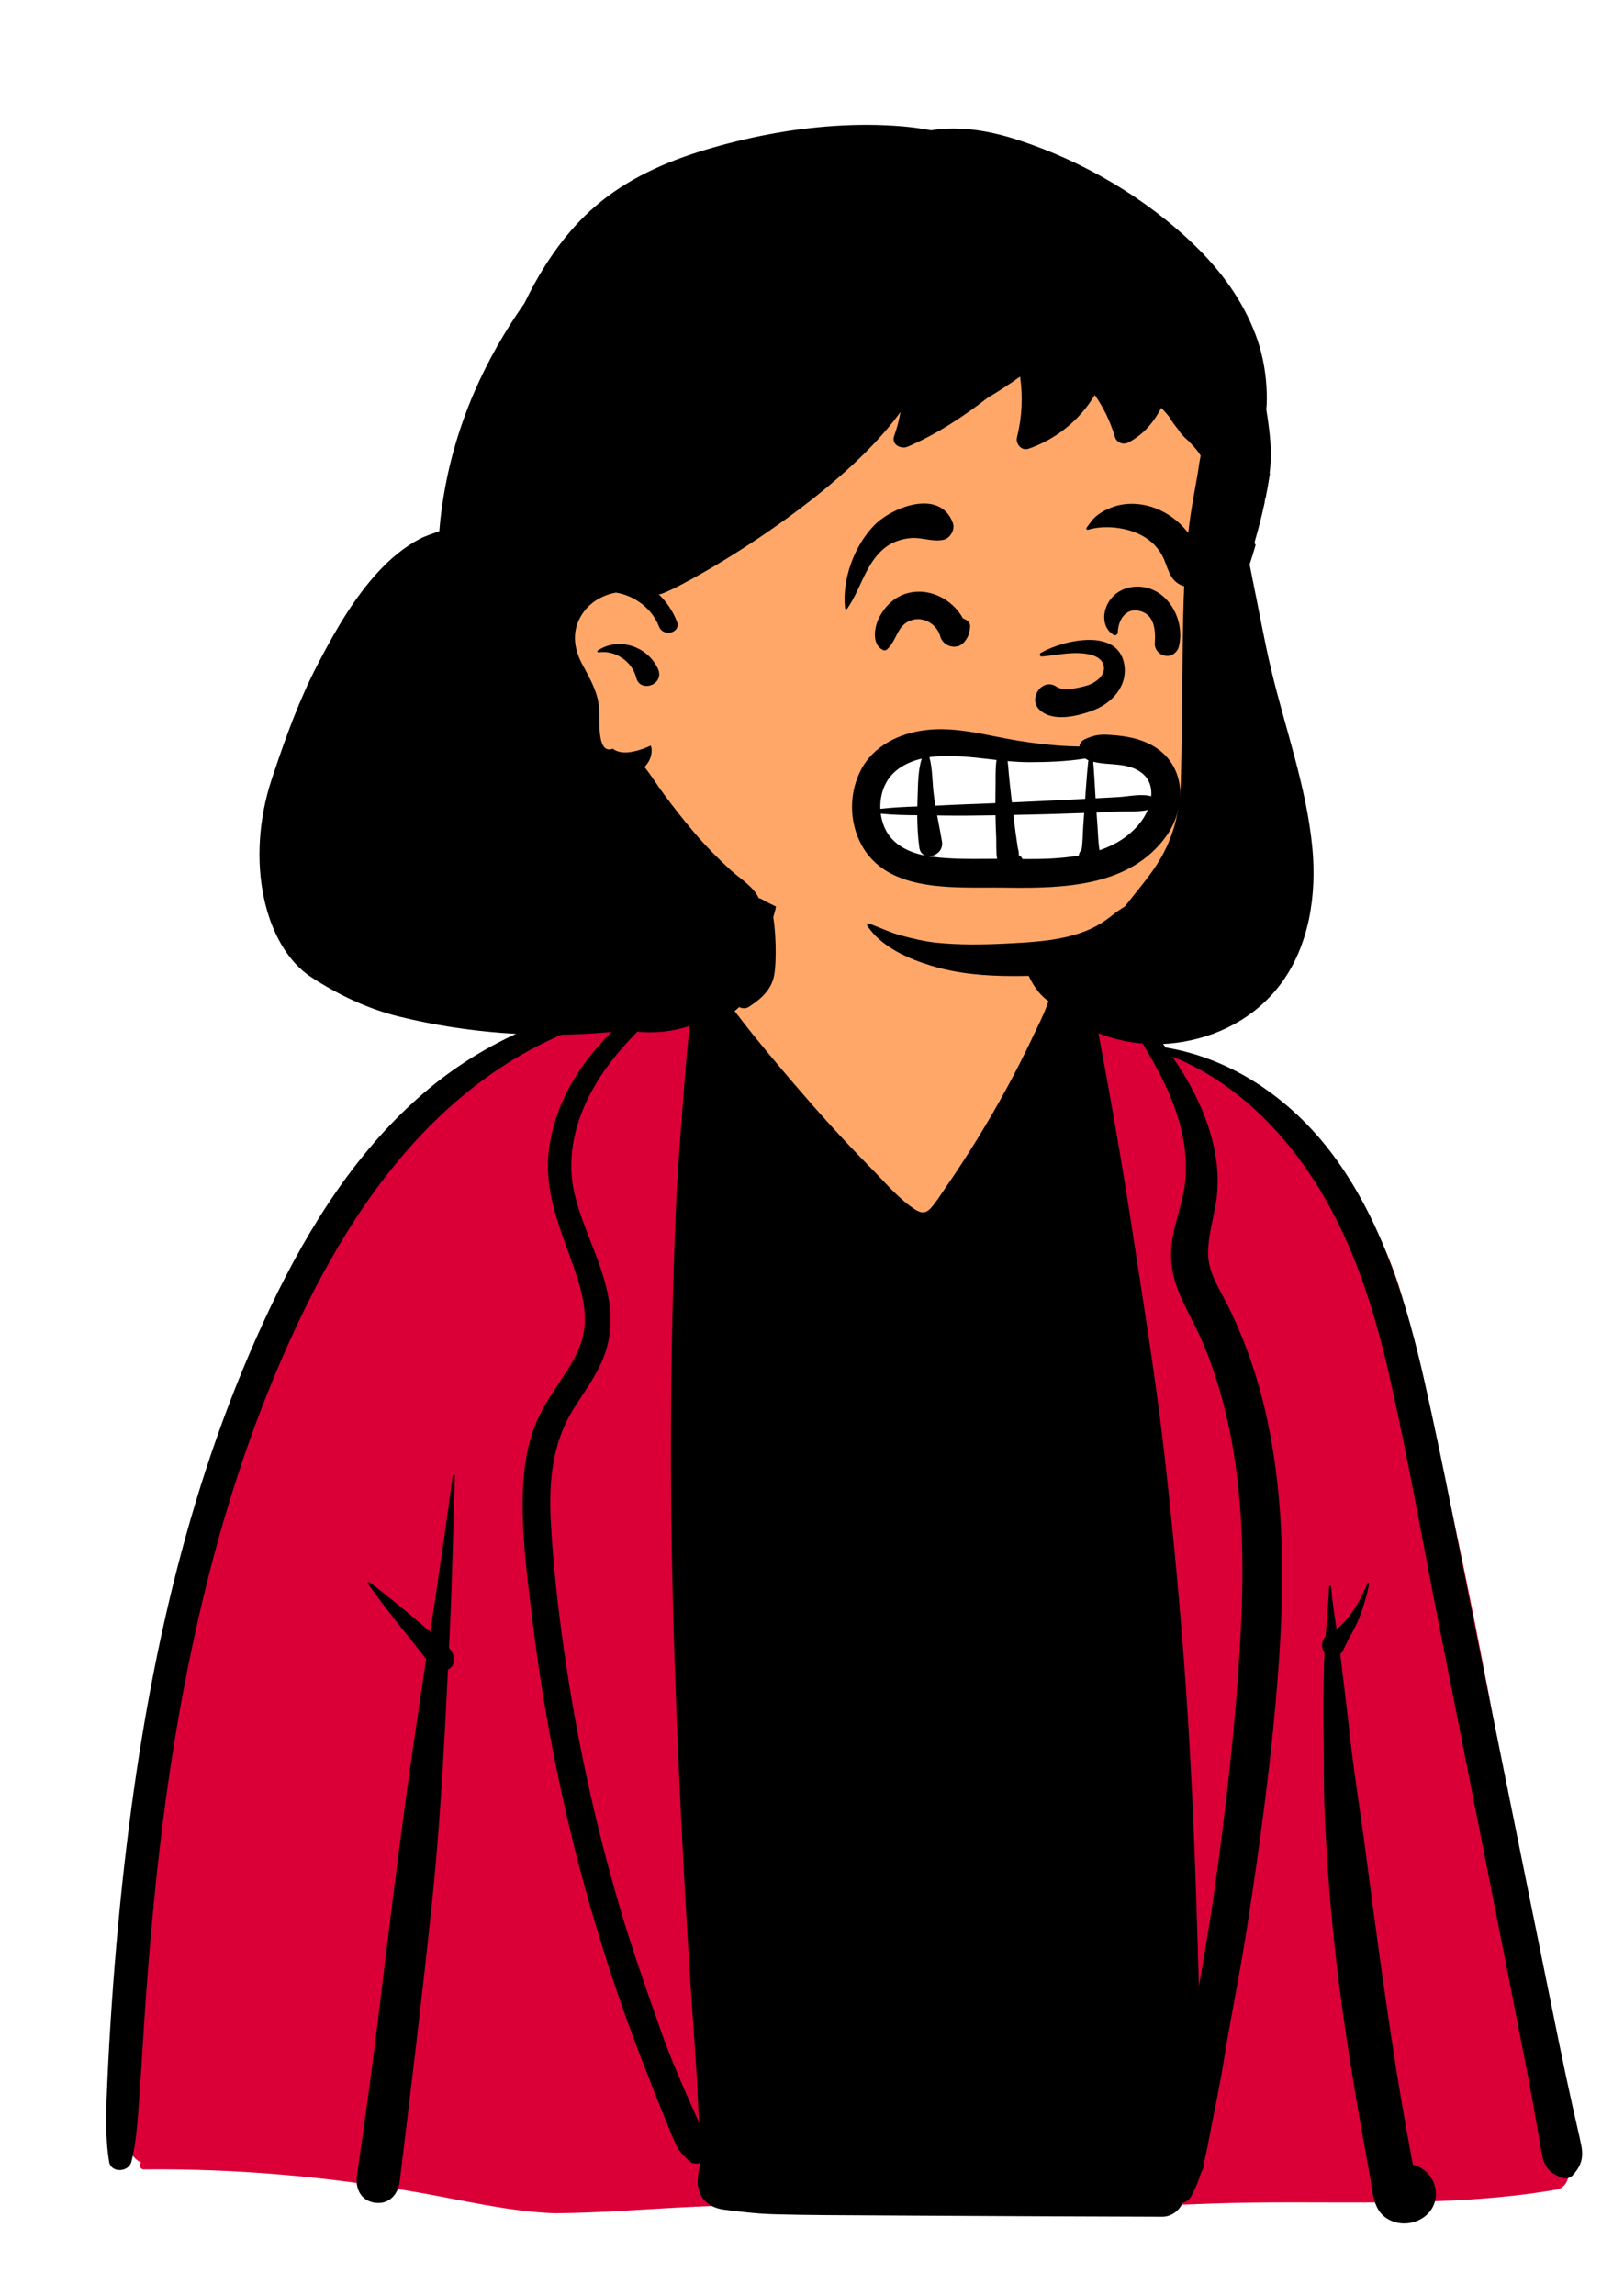 <svg width="184" height="260" viewBox="0 0 184 260" fill="none" xmlns="http://www.w3.org/2000/svg">
<g filter="url(#filter0_d_16_20351)">
<path fill-rule="evenodd" clip-rule="evenodd" d="M159.399 145.162C156.466 131.263 146.066 120.478 132.078 115.105C129.39 113.584 126.783 107.056 123.17 105.861C122.591 105.669 123.505 107.194 123.17 107.285C121.975 107.61 120.636 107.644 119.316 106.471C116.958 104.374 116.218 98.248 114.785 95.48C107.223 80.878 88.344 86.591 85.814 102.733C84.051 103.883 81.558 104.896 79.638 105.823C77.661 106.777 75.923 109.088 73.885 109.914C72.068 110.651 69.073 110.129 67.241 110.772C58.817 113.728 51.682 117.458 46.088 125.016C44.91 126.61 43.581 128.57 42.508 130.18C36.979 136.548 33.138 143.686 29.6 151.344C19.703 173.821 17.011 198.708 14.596 222.926C14.651 227.164 11.84 238.913 15.998 240.945C15.749 241.202 15.839 241.72 16.3 241.716C26.841 241.609 37.357 242.553 47.734 244.388C52.741 245.273 57.721 246.487 62.821 246.686C73.408 246.613 83.957 244.839 94.53 246.518C107.24 246.518 122.687 246.147 136.827 245.604C150.042 245.095 163.329 246.243 176.38 243.995C177.413 243.831 177.918 242.571 177.701 241.668C176.17 236.086 175.418 230.341 174.559 224.628C174.73 220.964 174.424 217.138 173.069 213.725C169.528 190.684 164.989 167.793 159.399 145.162Z" fill="#FFA769"/>
<path fill-rule="evenodd" clip-rule="evenodd" d="M123.17 107.37C123.505 107.279 122.591 105.754 123.17 105.945C126.783 107.141 129.39 113.669 132.078 115.19C146.066 120.563 156.466 131.348 159.399 145.247C164.989 167.878 169.528 190.769 173.069 213.81C174.424 217.223 174.73 221.048 174.559 224.713L174.694 225.615C175.499 231.03 176.25 236.465 177.701 241.752C177.918 242.656 177.413 243.916 176.38 244.08C163.477 246.303 150.344 245.206 137.278 245.672L134.554 245.774C121.047 246.271 106.562 246.603 94.53 246.603C83.957 244.923 73.408 246.698 62.821 246.771C57.721 246.572 52.741 245.358 47.734 244.472C37.357 242.638 26.841 241.694 16.3 241.8C15.839 241.805 15.749 241.287 15.998 241.03C11.84 238.998 14.651 227.248 14.596 223.011L14.815 220.83C17.179 197.302 20 173.232 29.6 151.429L29.888 150.809C33.347 143.385 37.128 136.461 42.508 130.265L42.837 129.772C43.845 128.266 45.028 126.535 46.088 125.101C51.682 117.543 58.817 113.813 67.241 110.857C69.073 110.214 72.068 110.736 73.885 109.999C75.791 109.226 77.435 107.154 79.257 106.109L79.257 113.908L105.624 139.891L120.578 116.952L122.099 107.557C122.465 107.534 122.824 107.464 123.17 107.37Z" fill="#DA0037"/>
<path fill-rule="evenodd" clip-rule="evenodd" d="M155.134 175.448C154.855 176.803 154.464 178.157 153.944 179.44C153.444 180.679 152.69 181.788 152.17 183.012C152.1 183.177 151.986 183.302 151.849 183.397L151.892 183.73V183.73L151.931 184.063C152.19 186.309 152.482 188.549 152.734 190.795L152.857 191.919C153.353 196.608 154.137 201.275 154.745 205.952C155.341 210.532 155.947 215.112 156.596 219.686C157.266 224.401 157.948 229.11 158.744 233.806C159.081 235.789 159.432 237.771 159.797 239.751L160.08 241.267C162.987 241.966 163.781 246.02 160.821 247.516C159.478 248.193 157.752 248.03 156.644 246.967C155.494 245.859 155.446 243.862 155.179 242.361L154.922 240.967C152.997 230.483 151.326 219.879 150.545 209.247C150.344 206.502 150.175 203.754 150.066 201.004C149.961 198.418 150.011 195.832 149.971 193.245L149.958 192.54C149.897 189.782 149.947 187.028 150.019 184.27C150.028 183.934 150.042 183.598 150.059 183.259C149.962 183.145 149.892 183.01 149.863 182.879L149.825 182.706C149.73 182.26 149.837 181.738 150.18 181.419C150.328 179.54 150.522 177.663 150.575 175.786C150.579 175.632 150.801 175.636 150.814 175.786C150.938 177.384 151.187 178.986 151.437 180.586C153.04 179.297 154.225 177.17 154.925 175.391C154.975 175.262 155.164 175.308 155.134 175.448ZM117.194 100.752C117.461 101.97 117.987 103.063 118.692 104.079C119.028 104.565 119.411 105.018 119.869 105.396C120.262 105.719 120.71 105.93 121.128 106.212C121.737 106.116 122.373 106.347 122.799 106.795L122.732 106.14C122.711 105.929 123.062 105.886 123.102 106.091C124.95 115.416 126.636 124.747 128.095 134.14L128.734 138.288L129.336 142.182C130.335 148.671 131.302 155.157 132.03 161.693C133 170.416 133.815 179.161 134.411 187.92C135.009 196.739 135.376 205.565 135.638 214.402C135.704 216.63 135.774 218.855 135.841 221.083L136.292 218.419C136.743 215.756 137.184 213.089 137.563 210.414C138.921 200.837 140.007 191.193 140.537 181.535C141.024 172.696 140.861 163.682 138.613 155.071C138.047 152.905 137.354 150.773 136.517 148.695C135.706 146.675 134.599 144.802 133.726 142.811C132.712 140.495 132.408 138.309 132.93 135.816C133.386 133.643 134.187 131.599 134.33 129.363C134.599 125.212 133.249 121.192 131.341 117.559C130.838 116.602 130.308 115.657 129.754 114.72C128.079 111.891 126.19 109.164 124.23 106.55C124.124 106.41 124.348 106.256 124.462 106.37C126.249 108.137 128.204 109.874 129.812 111.804C130.593 112.742 131.356 113.7 132.078 114.683C140.005 116.008 146.816 120.947 151.473 127.469C156.756 134.871 159.429 143.779 161.407 152.552C163.606 162.302 165.461 172.14 167.436 181.938C169.481 192.077 171.516 202.215 173.573 212.352C174.596 217.384 175.619 222.416 176.639 227.451C177.156 230 177.7 232.542 178.268 235.083C178.559 236.384 178.872 237.684 179.143 238.99C179.447 240.464 179.163 241.406 178.166 242.488C177.799 242.89 177.218 242.884 176.761 242.67L176.619 242.603L176.481 242.536C175.916 242.259 175.473 241.971 175.122 241.353C174.735 240.675 174.674 239.922 174.541 239.168C174.296 237.779 174.053 236.391 173.808 235C173.442 232.92 173.044 230.847 172.638 228.773L170.605 218.412C170.063 215.65 169.52 212.888 168.974 210.126C167.024 200.252 165.072 190.38 163.12 180.508C161.246 171.028 159.587 161.484 157.454 152.06L157.332 151.529L157.209 150.999C155.301 142.874 152.636 135.015 147.799 128.131C144.076 122.837 138.907 118.109 132.818 115.716C133.247 116.333 133.659 116.963 134.052 117.606C136.519 121.638 138.321 126.425 137.899 131.227C137.692 133.573 136.8 135.879 136.885 138.244C136.963 140.345 138.262 142.19 139.16 144.018C141.199 148.161 142.674 152.563 143.624 157.079C145.532 166.148 145.526 175.48 144.868 184.686C144.154 194.694 142.798 204.699 141.254 214.609C140.462 219.692 139.407 224.733 138.6 229.807C138.201 232.309 137.658 234.806 137.182 237.295L136.956 238.485C136.829 239.145 136.697 239.803 136.545 240.454L136.452 240.844V240.914C136.447 241.393 136.316 241.791 136.105 242.108C135.816 243.035 135.457 243.94 134.979 244.809C134.734 245.253 134.379 245.502 133.992 245.593C133.604 246.483 132.723 247.167 131.671 247.163L117.835 247.111C109.798 247.079 101.761 247.026 93.725 246.981C91.697 246.971 89.671 246.933 87.645 246.88C85.745 246.827 83.924 246.599 82.046 246.362C79.925 246.096 78.776 244.593 79.093 242.473C79.162 242.006 79.238 241.541 79.31 241.076C78.888 241.216 78.385 241.15 78.045 240.819L77.726 240.506C77.284 240.069 76.888 239.639 76.608 239.056C76.319 238.456 76.084 237.822 75.828 237.209C75.277 235.89 74.74 234.567 74.218 233.237C73.173 230.579 72.127 227.909 71.155 225.223C69.231 219.903 67.528 214.503 66.047 209.042C63.406 199.299 61.496 189.368 60.292 179.347L60.004 176.959L59.92 176.254C59.463 172.37 59.079 168.426 59.261 164.551C59.373 162.124 59.749 159.679 60.655 157.413C61.492 155.323 62.782 153.535 64.01 151.667L64.15 151.451L64.292 151.23C65.365 149.533 66.219 147.759 66.262 145.698C66.305 143.607 65.696 141.572 65.015 139.614L64.846 139.131L64.732 138.811C63.283 134.765 61.635 130.776 62.178 126.372C62.981 119.888 66.911 114.662 71.855 110.631C67.458 111.502 63.106 113.222 59.265 115.403C54.729 117.982 50.645 121.385 47.123 125.225C40.468 132.482 35.717 141.19 31.828 150.181C27.756 159.59 24.737 169.45 22.462 179.438C20.174 189.484 18.642 199.69 17.596 209.936C17.075 215.036 16.665 220.148 16.325 225.263C16.152 227.884 16.021 230.509 15.818 233.125C15.615 235.74 15.524 238.394 14.886 240.939C14.588 242.125 12.579 242.245 12.364 240.939C11.886 238.022 12.019 235.006 12.153 232.052L12.165 231.783C12.296 228.841 12.467 225.902 12.67 222.962C13.084 216.953 13.637 210.953 14.36 204.971C16.893 183.976 21.564 163.09 30.727 143.925C35.041 134.898 40.578 126.127 48.281 119.609C51.949 116.509 56.083 114.034 60.539 112.242C64.523 110.637 68.571 109.879 72.805 109.881C74.928 108.253 77.208 106.835 79.485 105.624C79.623 105.55 79.766 105.728 79.652 105.842C79.593 105.899 79.536 105.958 79.477 106.013C79.735 106.03 80.001 106.15 80.24 106.402C81.076 107.279 81.782 108.376 82.413 109.515C83.375 110.716 84.292 111.956 85.251 113.144C86.787 115.046 88.359 116.921 89.95 118.781C92.621 121.906 95.38 124.973 98.258 127.916L98.738 128.405C100.23 129.917 101.74 131.726 103.504 132.922L103.598 132.985C104.343 133.47 104.87 133.558 105.505 132.833C106.082 132.174 106.562 131.409 107.056 130.682L107.17 130.515C109.69 126.852 112.027 123.054 114.142 119.144C115.106 117.365 116.023 115.56 116.893 113.734L117.152 113.186C117.626 112.18 118.139 111.193 118.53 110.157C118.62 109.915 118.709 109.672 118.796 109.431C117.465 108.558 116.434 106.668 116.06 105.189C115.671 103.652 115.868 102.075 116.561 100.67C116.692 100.406 117.131 100.471 117.194 100.752ZM51.535 163.192C51.351 169.034 51.239 174.882 50.964 180.719L50.869 182.712C51.298 183.19 51.549 183.741 51.349 184.498C51.271 184.788 51.04 185.05 50.753 185.147L50.663 187C50.256 195.336 49.778 203.656 48.904 211.971C47.812 222.378 46.549 232.768 45.288 243.156C45.108 244.627 44.085 245.794 42.494 245.578C40.885 245.36 40.232 243.959 40.443 242.499C41.273 236.769 42.072 231.035 42.771 225.287L43.568 218.737C44.567 210.55 45.589 202.364 46.767 194.203C47.259 190.792 47.77 187.383 48.283 183.974L48.104 183.741C47.37 182.788 46.612 181.856 45.862 180.918C44.421 179.109 43 177.314 41.679 175.42C41.613 175.325 41.747 175.186 41.842 175.258C43.692 176.625 45.444 178.088 47.206 179.574L48.748 180.88C49.636 174.989 50.514 169.097 51.298 163.192C51.317 163.044 51.539 163.033 51.535 163.192ZM78.157 107.285C77.043 108.336 75.904 109.363 74.782 110.407L74.371 110.791L73.962 111.177C71.99 113.048 70.101 114.995 68.527 117.232C65.637 121.338 63.915 126.345 65.117 131.358C66.114 135.511 68.402 139.275 69.017 143.532C69.325 145.664 69.176 147.808 68.373 149.822C67.553 151.876 66.243 153.637 65.066 155.49C62.51 159.519 62.161 163.94 62.415 168.607C62.681 173.48 63.241 178.356 63.932 183.186C65.33 192.971 67.439 202.655 70.23 212.138C71.626 216.887 73.276 221.535 74.918 226.202C75.735 228.524 76.688 230.792 77.671 233.049C78.188 234.237 78.719 235.418 79.257 236.598C79.058 234.933 79.058 233.223 78.961 231.568C78.822 229.196 78.644 226.829 78.482 224.46C78.15 219.652 77.855 214.839 77.59 210.027C76.654 192.865 75.966 175.689 76.016 158.5C76.042 149.904 76.217 141.309 76.587 132.721C76.76 128.677 77.096 124.637 77.399 120.599L77.464 119.734C77.732 116.109 78.053 112.476 78.604 108.883C78.441 108.515 78.299 108.142 78.194 107.759L78.157 107.615L78.184 107.619C78.159 107.507 78.15 107.395 78.157 107.285ZM87.786 92.516C87.809 92.417 87.951 92.425 87.976 92.516C88.604 94.63 88.382 96.954 87.841 99.081C87.55 100.233 87.135 101.351 86.635 102.429L86.46 102.806C86.031 103.724 85.547 104.67 84.712 105.242C84.364 105.48 83.74 105.495 83.392 105.242L83.214 105.107C83.185 105.084 83.156 105.061 83.128 105.037C82.802 104.764 82.642 104.162 82.792 103.764C83.178 102.739 84.055 101.987 84.661 101.074C85.198 100.262 85.674 99.406 86.068 98.516C86.92 96.591 87.302 94.547 87.786 92.516Z" fill="black"/>
<path fill-rule="evenodd" clip-rule="evenodd" d="M114.276 30.68C90.013 29.793 66.828 46.141 59.022 69.247C58.455 71.06 60.22 72.753 62.001 72.447C60.18 81.641 64.161 94.018 74.531 95.323C76.655 95.591 78.79 95.436 80.917 95.632C82.813 95.806 93.134 101.627 96.999 102.99C105.135 105.84 125.611 105.318 133.756 102.99C134.052 103.667 140.378 77.661 141.818 69.598C142.344 66.104 137.544 63.518 137.898 59.918C138.352 55.294 143.748 49.656 142.095 45.253C137.738 34.048 125.092 30.922 114.276 30.68Z" fill="#FFA769"/>
<path fill-rule="evenodd" clip-rule="evenodd" d="M102.226 10.311C103.316 10.402 104.412 10.556 105.49 10.759C108.764 10.222 112.152 10.818 115.327 11.852C122.762 14.272 129.92 18.473 135.523 23.958C138.407 26.782 140.767 30.034 142.219 33.818C142.957 35.736 143.372 37.785 143.493 39.837L143.506 40.085C143.54 40.766 143.555 41.583 143.474 42.392C143.733 44.024 143.965 45.67 143.982 47.322C143.99 48.086 143.941 48.85 143.848 49.608L143.88 49.681V49.681C143.745 50.586 143.585 51.488 143.402 52.385L143.356 52.445C143.331 52.627 143.302 52.809 143.275 52.991C143.175 53.452 143.071 53.912 142.961 54.371C142.722 55.363 142.458 56.349 142.174 57.33C142.124 57.502 142.172 57.637 142.265 57.726C142.058 58.472 141.831 59.213 141.58 59.945C141.703 60.586 141.828 61.227 141.96 61.866C142.649 65.188 143.233 68.532 144.017 71.835C145.607 78.539 148.023 85.135 148.687 92.028C149.204 97.373 148.346 103.216 145.032 107.583C142.175 111.345 137.878 113.566 133.238 114.158C131.018 114.443 128.741 114.312 126.57 113.75L126.333 113.688C125.245 113.394 123.862 112.934 122.851 112.195C121.755 111.808 120.72 111.093 120.095 110.396C119.244 109.443 118.314 107.813 118.546 106.459C117.279 106.562 116.003 106.592 114.749 106.587C111.658 106.581 108.54 106.336 105.568 105.436C102.916 104.633 99.825 103.29 98.256 100.868C98.183 100.754 98.305 100.589 98.433 100.634C99.701 101.08 100.885 101.682 102.192 102.022C103.479 102.356 104.765 102.671 106.091 102.809C108.683 103.076 111.315 103.04 113.916 102.912L114.809 102.865C117.592 102.716 120.469 102.503 123.072 101.458C124.094 101.048 125.039 100.477 125.901 99.797L126.036 99.689C126.498 99.313 126.975 98.996 127.459 98.696C127.529 98.607 127.599 98.518 127.668 98.427C128.771 97.009 129.956 95.642 130.949 94.143C132.922 91.169 133.683 88.08 133.786 84.533C133.894 80.79 133.907 77.041 133.951 73.297L133.968 72.049C134.024 67.767 134.033 63.47 134.362 59.199C134.513 57.214 134.729 55.239 135.061 53.278L135.133 52.858L135.669 49.834C135.798 49.105 135.873 48.354 136.038 47.629C135.853 47.325 135.639 47.032 135.39 46.753C135.162 46.495 134.929 46.246 134.697 45.998L134.53 45.85C134.148 45.508 133.82 45.182 133.512 44.712L133.438 44.596V44.596C133.108 44.196 132.796 43.778 132.521 43.319L132.47 43.23V43.23C132.401 43.143 132.333 43.056 132.262 42.971C132.041 42.705 131.81 42.454 131.571 42.213C130.731 43.838 129.544 45.246 127.863 46.126C127.256 46.444 126.514 46.172 126.315 45.495C125.812 43.785 125.049 42.196 124.038 40.756C122.351 43.571 119.676 45.773 116.523 46.847C115.735 47.115 115.041 46.287 115.226 45.547C115.795 43.272 115.908 40.96 115.574 38.673C114.384 39.526 113.156 40.329 111.896 41.073C109.092 43.246 106.12 45.202 102.852 46.607C102.096 46.931 100.96 46.386 101.303 45.413C101.592 44.595 101.829 43.762 101.982 42.907L102.015 42.71C102.016 42.704 102.017 42.698 102.018 42.692C94.448 53.16 76.091 63.248 74.681 63.345L74.643 63.346V63.346C75.523 64.188 76.233 65.229 76.698 66.426C77.186 67.683 75.196 68.23 74.681 67.028L74.665 66.988C73.873 64.949 71.915 63.488 69.785 63.142C68.497 63.377 67.28 63.999 66.45 64.943C64.816 66.801 64.801 69.041 65.916 71.155L66.08 71.463C66.684 72.592 67.32 73.723 67.66 74.963C68.075 76.485 67.761 78.028 68.033 79.547L68.048 79.628C68.177 80.304 68.455 81.072 69.258 80.887C69.32 80.873 69.38 80.854 69.439 80.833C69.609 80.969 69.812 81.08 70.066 81.154C70.688 81.336 71.374 81.248 71.993 81.101C72.59 80.96 73.171 80.737 73.729 80.478C73.791 80.63 73.829 80.79 73.833 80.944C73.852 81.731 73.527 82.377 73.027 82.904C73.824 83.914 74.505 85.025 75.273 86.057C76.375 87.536 77.503 88.984 78.703 90.385C79.951 91.846 81.311 93.226 82.721 94.53C83.71 95.443 85.344 96.419 85.963 97.745C86.676 97.966 87.281 98.514 87.502 99.414C87.905 101.046 88.023 104.869 87.707 106.528C87.393 108.173 86.195 109.198 84.871 110.064C84.504 110.305 84.089 110.28 83.752 110.1C83.455 110.39 83.119 110.656 82.736 110.893C81.319 111.77 79.672 112.089 78.041 112.273C75.838 112.979 73.462 113.165 71.113 112.725C70.346 112.816 69.578 112.898 68.809 112.966C60.937 113.653 52.934 113.067 45.256 111.189C41.733 110.326 38.406 108.759 35.307 106.746C29.965 103.276 27.704 93.537 30.804 84.227L31.049 83.493C32.446 79.333 33.952 75.196 35.971 71.315L36.212 70.854C38.068 67.314 40.109 63.779 42.821 60.826C44.178 59.349 45.755 58.007 47.537 57.068C48.213 56.712 49.003 56.465 49.774 56.185L49.79 55.992V55.992L49.807 55.798C49.858 55.178 49.922 54.559 50.006 53.942C50.317 51.632 50.757 49.356 51.382 47.109C52.007 44.86 52.776 42.648 53.702 40.504C55.245 36.927 57.184 33.534 59.422 30.35C59.582 30.021 59.744 29.694 59.91 29.369C61.797 25.672 64.24 22.147 67.392 19.418C71.01 16.286 75.368 14.341 79.915 12.976C84.631 11.562 89.552 10.594 94.466 10.269C97.053 10.098 99.644 10.095 102.226 10.311ZM67.736 69.696C70.103 68.143 73.329 69.208 74.528 71.732C75.395 73.56 72.53 74.589 72.077 72.767C71.625 70.941 69.688 69.633 67.826 69.912C67.698 69.933 67.618 69.772 67.736 69.696Z" fill="black"/>
<path fill-rule="evenodd" clip-rule="evenodd" d="M101.859 81.116C104.166 79.726 112.791 80.745 119.566 81.116C124.946 81.411 128.789 80.827 130.018 81.655C132.797 83.526 131.447 92.573 126.659 93.81C121.871 95.047 104.122 96.775 101.062 93.81C98.001 90.845 97.719 83.61 101.859 81.116Z" fill="white"/>
<path fill-rule="evenodd" clip-rule="evenodd" d="M104.848 78.723C108.469 78.283 111.98 79.392 115.52 79.952C117.389 80.247 119.261 80.467 121.153 80.549C121.533 80.566 121.914 80.575 122.295 80.583C122.33 80.248 122.518 79.94 122.924 79.755C123.757 79.377 124.424 79.207 125.339 79.244C126.176 79.277 127.016 79.363 127.841 79.514C129.338 79.788 130.842 80.412 131.937 81.494C134.472 83.999 134.086 88.023 132.128 90.752C128.081 96.39 120.696 96.652 114.372 96.578L113.788 96.571C108.029 96.488 99.789 97.347 97.173 90.793C96.211 88.382 96.344 85.588 97.522 83.276C98.928 80.519 101.885 79.083 104.848 78.723ZM122.837 88.111L122.785 88.113C120.13 88.215 117.475 88.287 114.819 88.334C114.898 89.017 114.979 89.7 115.072 90.381C115.145 90.917 115.223 91.452 115.304 91.987C115.338 92.213 115.464 92.564 115.429 92.789L115.416 92.877V92.877C115.552 92.939 115.676 93.038 115.768 93.183C115.8 93.233 115.823 93.283 115.846 93.333C117.909 93.349 120.129 93.309 122.231 92.934L122.236 92.888V92.888C122.274 92.62 122.385 92.439 122.534 92.315C122.682 91.458 122.668 90.545 122.725 89.695C122.761 89.167 122.799 88.639 122.837 88.111ZM112.789 88.371C110.876 88.403 108.961 88.428 107.048 88.405L106.179 88.391V88.391C106.362 89.376 106.562 90.357 106.728 91.348C106.901 92.381 105.992 93.038 105.206 93.011C105.294 93.026 105.382 93.041 105.47 93.053C107.928 93.401 110.48 93.308 112.973 93.306C112.839 92.522 112.894 91.638 112.874 90.984L112.87 90.883C112.832 90.045 112.805 89.208 112.789 88.371ZM99.79 88.19C99.856 88.702 99.986 89.203 100.179 89.669C100.996 91.64 102.869 92.56 104.85 92.947C104.506 92.828 104.233 92.543 104.164 92.054C103.993 90.839 103.931 89.603 103.926 88.369C102.545 88.356 101.155 88.327 99.79 88.19ZM130.039 87.769C129.056 88.001 127.913 87.895 126.948 87.939C126.045 87.98 125.14 88.016 124.237 88.052C124.279 88.669 124.321 89.286 124.366 89.903C124.424 90.701 124.429 91.543 124.582 92.337C126.401 91.716 128.031 90.72 129.254 89.128C129.558 88.731 129.831 88.265 130.039 87.769ZM104.432 81.956C102.795 82.344 101.246 83.163 100.414 84.661C99.92 85.55 99.702 86.604 99.744 87.643C101.127 87.482 102.535 87.421 103.935 87.37C103.94 87.118 103.946 86.866 103.953 86.614L103.975 85.97C104.013 84.74 104.032 83.197 104.432 81.956ZM112.904 82.106L112.183 82.025C110.182 81.797 108.182 81.558 106.18 81.695C105.891 81.715 105.597 81.747 105.302 81.79C105.656 83.067 105.626 84.567 105.774 85.831C105.831 86.32 105.903 86.804 105.983 87.287L106.33 87.271V87.271C108.478 87.155 110.627 87.083 112.777 86.998C112.776 86.594 112.779 86.19 112.785 85.786L112.793 85.382C112.817 84.35 112.751 83.187 112.904 82.106ZM122.954 81.942C120.858 82.281 118.691 82.353 116.632 82.356C115.81 82.356 114.988 82.306 114.166 82.233C114.22 82.671 114.248 83.113 114.288 83.545C114.369 84.417 114.462 85.288 114.563 86.157L114.653 86.918V86.918C117.294 86.799 119.936 86.669 122.577 86.535L122.95 86.515V86.515L123.054 85.052C123.125 84.077 123.203 83.102 123.314 82.131L123.231 82.101V82.101C123.134 82.061 123.041 82.006 122.954 81.942ZM123.864 82.306C123.98 83.685 124.043 85.07 124.128 86.451L125.87 86.358C126.16 86.342 126.45 86.326 126.74 86.309C127.868 86.244 129.318 85.902 130.433 86.221C130.519 85.207 130.229 84.219 129.314 83.537C127.707 82.34 125.661 82.766 123.864 82.306ZM117.915 69.977C120.508 68.491 127.013 66.973 127.425 71.641C127.615 73.789 126.018 75.569 124.154 76.363L124.084 76.392C122.336 77.111 119.238 77.923 117.725 76.364C116.466 75.066 118.136 72.74 119.7 73.803C120.504 74.349 122.197 73.946 123.094 73.686L123.15 73.67C124.118 73.385 125.409 72.474 125.009 71.282C124.655 70.227 123.147 70.034 122.203 70C120.794 69.949 119.422 70.276 118.026 70.383C117.804 70.4 117.736 70.079 117.915 69.977ZM128.655 62.471C132.174 62.306 134.363 66.15 133.554 69.299C133.414 69.843 132.806 70.376 132.22 70.315L132.072 70.301C131.997 70.294 131.922 70.285 131.852 70.266C131.295 70.111 130.796 69.532 130.837 68.931L130.848 68.756C130.93 67.268 130.768 65.554 129.001 65.194C127.502 64.888 126.665 66.332 126.648 67.66C126.644 67.896 126.379 68.061 126.171 67.934C125.087 67.274 124.9 65.962 125.313 64.832C125.838 63.4 127.151 62.541 128.655 62.471ZM102.542 63.295C105.103 62.441 107.865 63.806 109.105 66.071C109.54 66.197 109.975 66.532 109.914 67.046C109.827 67.785 109.696 68.251 109.184 68.811C108.383 69.688 106.882 69.239 106.549 68.16L106.535 68.112C106.157 66.717 104.622 65.797 103.225 66.285C101.591 66.855 101.639 68.581 100.493 69.586C100.359 69.704 100.197 69.723 100.036 69.645C98.819 69.057 99.038 67.286 99.472 66.273C100.041 64.944 101.146 63.761 102.542 63.295ZM99.054 55.516C101.129 53.398 106.54 51.348 107.96 55.26C108.23 56.005 107.655 57.01 106.879 57.164C105.61 57.417 104.483 56.865 103.222 56.964C102.201 57.045 101.136 57.386 100.319 58.019C98.058 59.771 97.561 62.736 95.986 64.966C95.909 65.075 95.76 65.029 95.746 64.901C95.387 61.654 96.782 57.836 99.054 55.516ZM126.117 53.431C127.494 52.945 129.053 52.986 130.437 53.418C131.832 53.853 133.112 54.679 134.098 55.758C134.546 56.248 134.96 56.788 135.292 57.364C135.468 57.669 135.654 58.299 135.854 58.674C136.939 59.301 137.403 60.728 136.431 61.744L136.388 61.788L136.258 61.917C135.736 62.434 134.948 62.658 134.236 62.452C132.641 61.99 132.447 60.734 131.895 59.4C131.531 58.519 130.906 57.74 130.149 57.167C128.359 55.815 125.423 55.384 123.268 56.021C123.154 56.055 123.019 55.909 123.101 55.803C123.509 55.274 123.744 54.839 124.291 54.412C124.846 53.979 125.452 53.666 126.117 53.431Z" fill="black"/>
</g>
<defs>
<filter id="filter0_d_16_20351" x="0" y="0" width="183.259" height="259.93" filterUnits="userSpaceOnUse" color-interpolation-filters="sRGB">
<feFlood flood-opacity="0" result="BackgroundImageFix"/>
<feColorMatrix in="SourceAlpha" type="matrix" values="0 0 0 0 0 0 0 0 0 0 0 0 0 0 0 0 0 0 127 0" result="hardAlpha"/>
<feOffset dy="4"/>
<feGaussianBlur stdDeviation="2"/>
<feComposite in2="hardAlpha" operator="out"/>
<feColorMatrix type="matrix" values="0 0 0 0 0 0 0 0 0 0 0 0 0 0 0 0 0 0 0.25 0"/>
<feBlend mode="normal" in2="BackgroundImageFix" result="effect1_dropShadow_16_20351"/>
<feBlend mode="normal" in="SourceGraphic" in2="effect1_dropShadow_16_20351" result="shape"/>
</filter>
</defs>
</svg>
